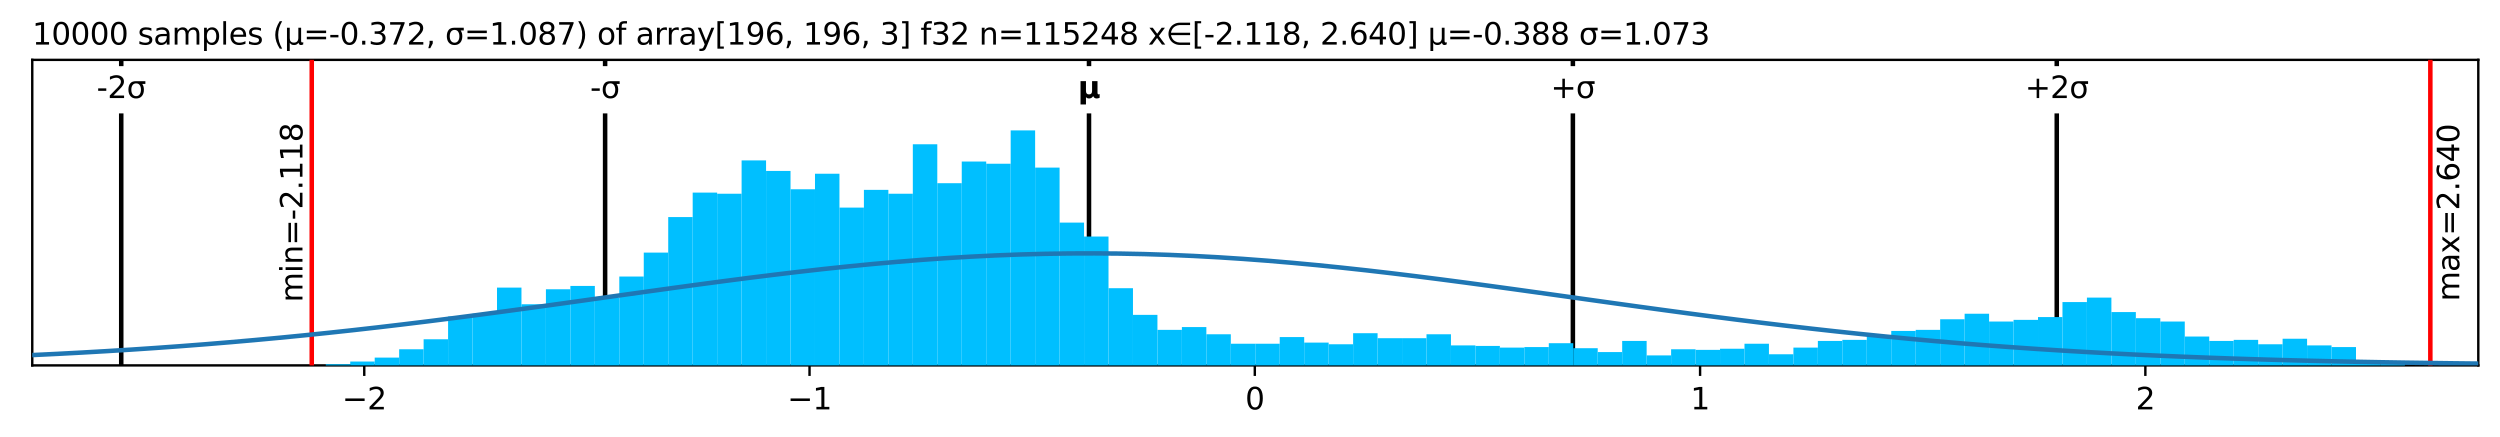 <?xml version="1.0" encoding="utf-8" standalone="no"?>
<!DOCTYPE svg PUBLIC "-//W3C//DTD SVG 1.1//EN"
  "http://www.w3.org/Graphics/SVG/1.1/DTD/svg11.dtd">
<svg xmlns:xlink="http://www.w3.org/1999/xlink" width="829.405pt" height="145.105pt" viewBox="0 0 829.405 145.105" xmlns="http://www.w3.org/2000/svg" version="1.1">
 <defs>
  <style type="text/css">*{stroke-linejoin: round; stroke-linecap: butt}</style>
 </defs>
 <g id="figure_1">
  <g id="patch_1">
   <path d="M 0 145.105 
L 829.405 145.105 
L 829.405 0 
L 0 0 
z
" style="fill: #ffffff"/>
  </g>
  <g id="axes_1">
   <g id="patch_2">
    <path d="M 10.7 121.226 
L 822.205 121.226 
L 822.205 19.866 
L 10.7 19.866 
z
" style="fill: #ffffff"/>
   </g>
   <g id="matplotlib.axis_1">
    <g id="xtick_1">
     <g id="line2d_1">
      <defs>
       <path id="m8f1de1206a" d="M 0 0 
L 0 3.5 
" style="stroke: #000000; stroke-width: 0.8"/>
      </defs>
      <g>
       <use xlink:href="#m8f1de1206a" x="120.845" y="121.226" style="stroke: #000000; stroke-width: 0.8"/>
      </g>
     </g>
     <g id="text_1">
      <!-- −2 -->
      <g transform="translate(113.473 135.825) scale(0.1 -0.1)">
       <defs>
        <path id="DejaVuSans-2212" d="M 678 2272 
L 4684 2272 
L 4684 1741 
L 678 1741 
L 678 2272 
z
" transform="scale(0.016)"/>
        <path id="DejaVuSans-32" d="M 1228 531 
L 3431 531 
L 3431 0 
L 469 0 
L 469 531 
Q 828 903 1448 1529 
Q 2069 2156 2228 2338 
Q 2531 2678 2651 2914 
Q 2772 3150 2772 3378 
Q 2772 3750 2511 3984 
Q 2250 4219 1831 4219 
Q 1534 4219 1204 4116 
Q 875 4013 500 3803 
L 500 4441 
Q 881 4594 1212 4672 
Q 1544 4750 1819 4750 
Q 2544 4750 2975 4387 
Q 3406 4025 3406 3419 
Q 3406 3131 3298 2873 
Q 3191 2616 2906 2266 
Q 2828 2175 2409 1742 
Q 1991 1309 1228 531 
z
" transform="scale(0.016)"/>
       </defs>
       <use xlink:href="#DejaVuSans-2212"/>
       <use xlink:href="#DejaVuSans-32" x="83.789"/>
      </g>
     </g>
    </g>
    <g id="xtick_2">
     <g id="line2d_2">
      <g>
       <use xlink:href="#m8f1de1206a" x="268.571" y="121.226" style="stroke: #000000; stroke-width: 0.8"/>
      </g>
     </g>
     <g id="text_2">
      <!-- −1 -->
      <g transform="translate(261.199 135.825) scale(0.1 -0.1)">
       <defs>
        <path id="DejaVuSans-31" d="M 794 531 
L 1825 531 
L 1825 4091 
L 703 3866 
L 703 4441 
L 1819 4666 
L 2450 4666 
L 2450 531 
L 3481 531 
L 3481 0 
L 794 0 
L 794 531 
z
" transform="scale(0.016)"/>
       </defs>
       <use xlink:href="#DejaVuSans-2212"/>
       <use xlink:href="#DejaVuSans-31" x="83.789"/>
      </g>
     </g>
    </g>
    <g id="xtick_3">
     <g id="line2d_3">
      <g>
       <use xlink:href="#m8f1de1206a" x="416.297" y="121.226" style="stroke: #000000; stroke-width: 0.8"/>
      </g>
     </g>
     <g id="text_3">
      <!-- 0 -->
      <g transform="translate(413.115 135.825) scale(0.1 -0.1)">
       <defs>
        <path id="DejaVuSans-30" d="M 2034 4250 
Q 1547 4250 1301 3770 
Q 1056 3291 1056 2328 
Q 1056 1369 1301 889 
Q 1547 409 2034 409 
Q 2525 409 2770 889 
Q 3016 1369 3016 2328 
Q 3016 3291 2770 3770 
Q 2525 4250 2034 4250 
z
M 2034 4750 
Q 2819 4750 3233 4129 
Q 3647 3509 3647 2328 
Q 3647 1150 3233 529 
Q 2819 -91 2034 -91 
Q 1250 -91 836 529 
Q 422 1150 422 2328 
Q 422 3509 836 4129 
Q 1250 4750 2034 4750 
z
" transform="scale(0.016)"/>
       </defs>
       <use xlink:href="#DejaVuSans-30"/>
      </g>
     </g>
    </g>
    <g id="xtick_4">
     <g id="line2d_4">
      <g>
       <use xlink:href="#m8f1de1206a" x="564.022" y="121.226" style="stroke: #000000; stroke-width: 0.8"/>
      </g>
     </g>
     <g id="text_4">
      <!-- 1 -->
      <g transform="translate(560.841 135.825) scale(0.1 -0.1)">
       <use xlink:href="#DejaVuSans-31"/>
      </g>
     </g>
    </g>
    <g id="xtick_5">
     <g id="line2d_5">
      <g>
       <use xlink:href="#m8f1de1206a" x="711.748" y="121.226" style="stroke: #000000; stroke-width: 0.8"/>
      </g>
     </g>
     <g id="text_5">
      <!-- 2 -->
      <g transform="translate(708.567 135.825) scale(0.1 -0.1)">
       <use xlink:href="#DejaVuSans-32"/>
      </g>
     </g>
    </g>
   </g>
   <g id="matplotlib.axis_2"/>
   <g id="line2d_6">
    <path d="M 40.22 121.226 
L 40.22 19.866 
" clip-path="url(#p35fb0c7fe3)" style="fill: none; stroke: #000000; stroke-width: 1.5; stroke-linecap: square"/>
   </g>
   <g id="line2d_7">
    <path d="M 200.754 121.226 
L 200.754 19.866 
" clip-path="url(#p35fb0c7fe3)" style="fill: none; stroke: #000000; stroke-width: 1.5; stroke-linecap: square"/>
   </g>
   <g id="line2d_8">
    <path d="M 361.287 121.226 
L 361.287 19.866 
" clip-path="url(#p35fb0c7fe3)" style="fill: none; stroke: #000000; stroke-width: 1.5; stroke-linecap: square"/>
   </g>
   <g id="line2d_9">
    <path d="M 521.821 121.226 
L 521.821 19.866 
" clip-path="url(#p35fb0c7fe3)" style="fill: none; stroke: #000000; stroke-width: 1.5; stroke-linecap: square"/>
   </g>
   <g id="line2d_10">
    <path d="M 682.354 121.226 
L 682.354 19.866 
" clip-path="url(#p35fb0c7fe3)" style="fill: none; stroke: #000000; stroke-width: 1.5; stroke-linecap: square"/>
   </g>
   <g id="patch_3">
    <path d="M 10.7 121.226 
L 10.7 19.866 
" style="fill: none; stroke: #000000; stroke-width: 0.8; stroke-linejoin: miter; stroke-linecap: square"/>
   </g>
   <g id="patch_4">
    <path d="M 822.205 121.226 
L 822.205 19.866 
" style="fill: none; stroke: #000000; stroke-width: 0.8; stroke-linejoin: miter; stroke-linecap: square"/>
   </g>
   <g id="patch_5">
    <path d="M 10.7 121.226 
L 822.205 121.226 
" style="fill: none; stroke: #000000; stroke-width: 0.8; stroke-linejoin: miter; stroke-linecap: square"/>
   </g>
   <g id="patch_6">
    <path d="M 10.7 19.866 
L 822.205 19.866 
" style="fill: none; stroke: #000000; stroke-width: 0.8; stroke-linejoin: miter; stroke-linecap: square"/>
   </g>
   <g id="text_6">
    <g id="patch_7">
     <path d="M 105.427 100.282 
L 105.427 40.81 
Q 105.427 37.81 102.427 37.81 
L 92.749 37.81 
Q 89.749 37.81 89.749 40.81 
L 89.749 100.282 
Q 89.749 103.282 92.749 103.282 
L 102.427 103.282 
Q 105.427 103.282 105.427 100.282 
z
" style="fill: #ffffff"/>
    </g>
    <!-- min=-2.118 -->
    <g transform="translate(100.347 100.282) rotate(-90) scale(0.1 -0.1)">
     <defs>
      <path id="DejaVuSans-6d" d="M 3328 2828 
Q 3544 3216 3844 3400 
Q 4144 3584 4550 3584 
Q 5097 3584 5394 3201 
Q 5691 2819 5691 2113 
L 5691 0 
L 5113 0 
L 5113 2094 
Q 5113 2597 4934 2840 
Q 4756 3084 4391 3084 
Q 3944 3084 3684 2787 
Q 3425 2491 3425 1978 
L 3425 0 
L 2847 0 
L 2847 2094 
Q 2847 2600 2669 2842 
Q 2491 3084 2119 3084 
Q 1678 3084 1418 2786 
Q 1159 2488 1159 1978 
L 1159 0 
L 581 0 
L 581 3500 
L 1159 3500 
L 1159 2956 
Q 1356 3278 1631 3431 
Q 1906 3584 2284 3584 
Q 2666 3584 2933 3390 
Q 3200 3197 3328 2828 
z
" transform="scale(0.016)"/>
      <path id="DejaVuSans-69" d="M 603 3500 
L 1178 3500 
L 1178 0 
L 603 0 
L 603 3500 
z
M 603 4863 
L 1178 4863 
L 1178 4134 
L 603 4134 
L 603 4863 
z
" transform="scale(0.016)"/>
      <path id="DejaVuSans-6e" d="M 3513 2113 
L 3513 0 
L 2938 0 
L 2938 2094 
Q 2938 2591 2744 2837 
Q 2550 3084 2163 3084 
Q 1697 3084 1428 2787 
Q 1159 2491 1159 1978 
L 1159 0 
L 581 0 
L 581 3500 
L 1159 3500 
L 1159 2956 
Q 1366 3272 1645 3428 
Q 1925 3584 2291 3584 
Q 2894 3584 3203 3211 
Q 3513 2838 3513 2113 
z
" transform="scale(0.016)"/>
      <path id="DejaVuSans-3d" d="M 678 2906 
L 4684 2906 
L 4684 2381 
L 678 2381 
L 678 2906 
z
M 678 1631 
L 4684 1631 
L 4684 1100 
L 678 1100 
L 678 1631 
z
" transform="scale(0.016)"/>
      <path id="DejaVuSans-2d" d="M 313 2009 
L 1997 2009 
L 1997 1497 
L 313 1497 
L 313 2009 
z
" transform="scale(0.016)"/>
      <path id="DejaVuSans-2e" d="M 684 794 
L 1344 794 
L 1344 0 
L 684 0 
L 684 794 
z
" transform="scale(0.016)"/>
      <path id="DejaVuSans-38" d="M 2034 2216 
Q 1584 2216 1326 1975 
Q 1069 1734 1069 1313 
Q 1069 891 1326 650 
Q 1584 409 2034 409 
Q 2484 409 2743 651 
Q 3003 894 3003 1313 
Q 3003 1734 2745 1975 
Q 2488 2216 2034 2216 
z
M 1403 2484 
Q 997 2584 770 2862 
Q 544 3141 544 3541 
Q 544 4100 942 4425 
Q 1341 4750 2034 4750 
Q 2731 4750 3128 4425 
Q 3525 4100 3525 3541 
Q 3525 3141 3298 2862 
Q 3072 2584 2669 2484 
Q 3125 2378 3379 2068 
Q 3634 1759 3634 1313 
Q 3634 634 3220 271 
Q 2806 -91 2034 -91 
Q 1263 -91 848 271 
Q 434 634 434 1313 
Q 434 1759 690 2068 
Q 947 2378 1403 2484 
z
M 1172 3481 
Q 1172 3119 1398 2916 
Q 1625 2713 2034 2713 
Q 2441 2713 2670 2916 
Q 2900 3119 2900 3481 
Q 2900 3844 2670 4047 
Q 2441 4250 2034 4250 
Q 1625 4250 1398 4047 
Q 1172 3844 1172 3481 
z
" transform="scale(0.016)"/>
     </defs>
     <use xlink:href="#DejaVuSans-6d"/>
     <use xlink:href="#DejaVuSans-69" x="97.412"/>
     <use xlink:href="#DejaVuSans-6e" x="125.195"/>
     <use xlink:href="#DejaVuSans-3d" x="188.574"/>
     <use xlink:href="#DejaVuSans-2d" x="272.363"/>
     <use xlink:href="#DejaVuSans-32" x="308.447"/>
     <use xlink:href="#DejaVuSans-2e" x="372.07"/>
     <use xlink:href="#DejaVuSans-31" x="403.857"/>
     <use xlink:href="#DejaVuSans-31" x="467.48"/>
     <use xlink:href="#DejaVuSans-38" x="531.104"/>
    </g>
   </g>
   <g id="text_7">
    <g id="patch_8">
     <path d="M 820.971 99.944 
L 820.971 41.149 
Q 820.971 38.149 817.971 38.149 
L 808.293 38.149 
Q 805.293 38.149 805.293 41.149 
L 805.293 99.944 
Q 805.293 102.944 808.293 102.944 
L 817.971 102.944 
Q 820.971 102.944 820.971 99.944 
z
" style="fill: #ffffff"/>
    </g>
    <!-- max=2.640 -->
    <g transform="translate(815.892 99.944) rotate(-90) scale(0.1 -0.1)">
     <defs>
      <path id="DejaVuSans-61" d="M 2194 1759 
Q 1497 1759 1228 1600 
Q 959 1441 959 1056 
Q 959 750 1161 570 
Q 1363 391 1709 391 
Q 2188 391 2477 730 
Q 2766 1069 2766 1631 
L 2766 1759 
L 2194 1759 
z
M 3341 1997 
L 3341 0 
L 2766 0 
L 2766 531 
Q 2569 213 2275 61 
Q 1981 -91 1556 -91 
Q 1019 -91 701 211 
Q 384 513 384 1019 
Q 384 1609 779 1909 
Q 1175 2209 1959 2209 
L 2766 2209 
L 2766 2266 
Q 2766 2663 2505 2880 
Q 2244 3097 1772 3097 
Q 1472 3097 1187 3025 
Q 903 2953 641 2809 
L 641 3341 
Q 956 3463 1253 3523 
Q 1550 3584 1831 3584 
Q 2591 3584 2966 3190 
Q 3341 2797 3341 1997 
z
" transform="scale(0.016)"/>
      <path id="DejaVuSans-78" d="M 3513 3500 
L 2247 1797 
L 3578 0 
L 2900 0 
L 1881 1375 
L 863 0 
L 184 0 
L 1544 1831 
L 300 3500 
L 978 3500 
L 1906 2253 
L 2834 3500 
L 3513 3500 
z
" transform="scale(0.016)"/>
      <path id="DejaVuSans-36" d="M 2113 2584 
Q 1688 2584 1439 2293 
Q 1191 2003 1191 1497 
Q 1191 994 1439 701 
Q 1688 409 2113 409 
Q 2538 409 2786 701 
Q 3034 994 3034 1497 
Q 3034 2003 2786 2293 
Q 2538 2584 2113 2584 
z
M 3366 4563 
L 3366 3988 
Q 3128 4100 2886 4159 
Q 2644 4219 2406 4219 
Q 1781 4219 1451 3797 
Q 1122 3375 1075 2522 
Q 1259 2794 1537 2939 
Q 1816 3084 2150 3084 
Q 2853 3084 3261 2657 
Q 3669 2231 3669 1497 
Q 3669 778 3244 343 
Q 2819 -91 2113 -91 
Q 1303 -91 875 529 
Q 447 1150 447 2328 
Q 447 3434 972 4092 
Q 1497 4750 2381 4750 
Q 2619 4750 2861 4703 
Q 3103 4656 3366 4563 
z
" transform="scale(0.016)"/>
      <path id="DejaVuSans-34" d="M 2419 4116 
L 825 1625 
L 2419 1625 
L 2419 4116 
z
M 2253 4666 
L 3047 4666 
L 3047 1625 
L 3713 1625 
L 3713 1100 
L 3047 1100 
L 3047 0 
L 2419 0 
L 2419 1100 
L 313 1100 
L 313 1709 
L 2253 4666 
z
" transform="scale(0.016)"/>
     </defs>
     <use xlink:href="#DejaVuSans-6d"/>
     <use xlink:href="#DejaVuSans-61" x="97.412"/>
     <use xlink:href="#DejaVuSans-78" x="158.691"/>
     <use xlink:href="#DejaVuSans-3d" x="217.871"/>
     <use xlink:href="#DejaVuSans-32" x="301.66"/>
     <use xlink:href="#DejaVuSans-2e" x="365.283"/>
     <use xlink:href="#DejaVuSans-36" x="397.07"/>
     <use xlink:href="#DejaVuSans-34" x="460.693"/>
     <use xlink:href="#DejaVuSans-30" x="524.316"/>
    </g>
   </g>
   <g id="text_8">
    <!-- 10000 samples (μ=-0.372, σ=1.087) of array[196, 196, 3] f32 n=115248 x∈[-2.118, 2.640] μ=-0.388 σ=1.073 -->
    <g transform="translate(10.7 14.798) scale(0.1 -0.1)">
     <defs>
      <path id="DejaVuSans-20" transform="scale(0.016)"/>
      <path id="DejaVuSans-73" d="M 2834 3397 
L 2834 2853 
Q 2591 2978 2328 3040 
Q 2066 3103 1784 3103 
Q 1356 3103 1142 2972 
Q 928 2841 928 2578 
Q 928 2378 1081 2264 
Q 1234 2150 1697 2047 
L 1894 2003 
Q 2506 1872 2764 1633 
Q 3022 1394 3022 966 
Q 3022 478 2636 193 
Q 2250 -91 1575 -91 
Q 1294 -91 989 -36 
Q 684 19 347 128 
L 347 722 
Q 666 556 975 473 
Q 1284 391 1588 391 
Q 1994 391 2212 530 
Q 2431 669 2431 922 
Q 2431 1156 2273 1281 
Q 2116 1406 1581 1522 
L 1381 1569 
Q 847 1681 609 1914 
Q 372 2147 372 2553 
Q 372 3047 722 3315 
Q 1072 3584 1716 3584 
Q 2034 3584 2315 3537 
Q 2597 3491 2834 3397 
z
" transform="scale(0.016)"/>
      <path id="DejaVuSans-70" d="M 1159 525 
L 1159 -1331 
L 581 -1331 
L 581 3500 
L 1159 3500 
L 1159 2969 
Q 1341 3281 1617 3432 
Q 1894 3584 2278 3584 
Q 2916 3584 3314 3078 
Q 3713 2572 3713 1747 
Q 3713 922 3314 415 
Q 2916 -91 2278 -91 
Q 1894 -91 1617 61 
Q 1341 213 1159 525 
z
M 3116 1747 
Q 3116 2381 2855 2742 
Q 2594 3103 2138 3103 
Q 1681 3103 1420 2742 
Q 1159 2381 1159 1747 
Q 1159 1113 1420 752 
Q 1681 391 2138 391 
Q 2594 391 2855 752 
Q 3116 1113 3116 1747 
z
" transform="scale(0.016)"/>
      <path id="DejaVuSans-6c" d="M 603 4863 
L 1178 4863 
L 1178 0 
L 603 0 
L 603 4863 
z
" transform="scale(0.016)"/>
      <path id="DejaVuSans-65" d="M 3597 1894 
L 3597 1613 
L 953 1613 
Q 991 1019 1311 708 
Q 1631 397 2203 397 
Q 2534 397 2845 478 
Q 3156 559 3463 722 
L 3463 178 
Q 3153 47 2828 -22 
Q 2503 -91 2169 -91 
Q 1331 -91 842 396 
Q 353 884 353 1716 
Q 353 2575 817 3079 
Q 1281 3584 2069 3584 
Q 2775 3584 3186 3129 
Q 3597 2675 3597 1894 
z
M 3022 2063 
Q 3016 2534 2758 2815 
Q 2500 3097 2075 3097 
Q 1594 3097 1305 2825 
Q 1016 2553 972 2059 
L 3022 2063 
z
" transform="scale(0.016)"/>
      <path id="DejaVuSans-28" d="M 1984 4856 
Q 1566 4138 1362 3434 
Q 1159 2731 1159 2009 
Q 1159 1288 1364 580 
Q 1569 -128 1984 -844 
L 1484 -844 
Q 1016 -109 783 600 
Q 550 1309 550 2009 
Q 550 2706 781 3412 
Q 1013 4119 1484 4856 
L 1984 4856 
z
" transform="scale(0.016)"/>
      <path id="DejaVuSans-3bc" d="M 544 -1331 
L 544 3500 
L 1119 3500 
L 1119 1325 
Q 1119 872 1334 640 
Q 1550 409 1972 409 
Q 2434 409 2667 671 
Q 2900 934 2900 1459 
L 2900 3500 
L 3475 3500 
L 3475 806 
Q 3475 619 3529 530 
Q 3584 441 3700 441 
Q 3728 441 3778 458 
Q 3828 475 3916 513 
L 3916 50 
Q 3788 -22 3673 -56 
Q 3559 -91 3450 -91 
Q 3234 -91 3106 31 
Q 2978 153 2931 403 
Q 2775 156 2548 32 
Q 2322 -91 2016 -91 
Q 1697 -91 1473 31 
Q 1250 153 1119 397 
L 1119 -1331 
L 544 -1331 
z
" transform="scale(0.016)"/>
      <path id="DejaVuSans-33" d="M 2597 2516 
Q 3050 2419 3304 2112 
Q 3559 1806 3559 1356 
Q 3559 666 3084 287 
Q 2609 -91 1734 -91 
Q 1441 -91 1130 -33 
Q 819 25 488 141 
L 488 750 
Q 750 597 1062 519 
Q 1375 441 1716 441 
Q 2309 441 2620 675 
Q 2931 909 2931 1356 
Q 2931 1769 2642 2001 
Q 2353 2234 1838 2234 
L 1294 2234 
L 1294 2753 
L 1863 2753 
Q 2328 2753 2575 2939 
Q 2822 3125 2822 3475 
Q 2822 3834 2567 4026 
Q 2313 4219 1838 4219 
Q 1578 4219 1281 4162 
Q 984 4106 628 3988 
L 628 4550 
Q 988 4650 1302 4700 
Q 1616 4750 1894 4750 
Q 2613 4750 3031 4423 
Q 3450 4097 3450 3541 
Q 3450 3153 3228 2886 
Q 3006 2619 2597 2516 
z
" transform="scale(0.016)"/>
      <path id="DejaVuSans-37" d="M 525 4666 
L 3525 4666 
L 3525 4397 
L 1831 0 
L 1172 0 
L 2766 4134 
L 525 4134 
L 525 4666 
z
" transform="scale(0.016)"/>
      <path id="DejaVuSans-2c" d="M 750 794 
L 1409 794 
L 1409 256 
L 897 -744 
L 494 -744 
L 750 256 
L 750 794 
z
" transform="scale(0.016)"/>
      <path id="DejaVuSans-3c3" d="M 1959 3044 
Q 1484 3044 1228 2700 
Q 959 2341 959 1747 
Q 959 1119 1226 758 
Q 1494 397 1959 397 
Q 2419 397 2687 759 
Q 2956 1122 2956 1747 
Q 2956 2319 2688 2700 
Q 2441 3044 1959 3044 
z
M 1959 3500 
L 3869 3500 
L 3869 2925 
L 3225 2925 
Q 3566 2438 3566 1747 
Q 3566 888 3138 400 
Q 2709 -91 1959 -91 
Q 1206 -91 781 400 
Q 353 888 353 1747 
Q 353 2613 781 3097 
Q 1134 3500 1959 3500 
z
" transform="scale(0.016)"/>
      <path id="DejaVuSans-29" d="M 513 4856 
L 1013 4856 
Q 1481 4119 1714 3412 
Q 1947 2706 1947 2009 
Q 1947 1309 1714 600 
Q 1481 -109 1013 -844 
L 513 -844 
Q 928 -128 1133 580 
Q 1338 1288 1338 2009 
Q 1338 2731 1133 3434 
Q 928 4138 513 4856 
z
" transform="scale(0.016)"/>
      <path id="DejaVuSans-6f" d="M 1959 3097 
Q 1497 3097 1228 2736 
Q 959 2375 959 1747 
Q 959 1119 1226 758 
Q 1494 397 1959 397 
Q 2419 397 2687 759 
Q 2956 1122 2956 1747 
Q 2956 2369 2687 2733 
Q 2419 3097 1959 3097 
z
M 1959 3584 
Q 2709 3584 3137 3096 
Q 3566 2609 3566 1747 
Q 3566 888 3137 398 
Q 2709 -91 1959 -91 
Q 1206 -91 779 398 
Q 353 888 353 1747 
Q 353 2609 779 3096 
Q 1206 3584 1959 3584 
z
" transform="scale(0.016)"/>
      <path id="DejaVuSans-66" d="M 2375 4863 
L 2375 4384 
L 1825 4384 
Q 1516 4384 1395 4259 
Q 1275 4134 1275 3809 
L 1275 3500 
L 2222 3500 
L 2222 3053 
L 1275 3053 
L 1275 0 
L 697 0 
L 697 3053 
L 147 3053 
L 147 3500 
L 697 3500 
L 697 3744 
Q 697 4328 969 4595 
Q 1241 4863 1831 4863 
L 2375 4863 
z
" transform="scale(0.016)"/>
      <path id="DejaVuSans-72" d="M 2631 2963 
Q 2534 3019 2420 3045 
Q 2306 3072 2169 3072 
Q 1681 3072 1420 2755 
Q 1159 2438 1159 1844 
L 1159 0 
L 581 0 
L 581 3500 
L 1159 3500 
L 1159 2956 
Q 1341 3275 1631 3429 
Q 1922 3584 2338 3584 
Q 2397 3584 2469 3576 
Q 2541 3569 2628 3553 
L 2631 2963 
z
" transform="scale(0.016)"/>
      <path id="DejaVuSans-79" d="M 2059 -325 
Q 1816 -950 1584 -1140 
Q 1353 -1331 966 -1331 
L 506 -1331 
L 506 -850 
L 844 -850 
Q 1081 -850 1212 -737 
Q 1344 -625 1503 -206 
L 1606 56 
L 191 3500 
L 800 3500 
L 1894 763 
L 2988 3500 
L 3597 3500 
L 2059 -325 
z
" transform="scale(0.016)"/>
      <path id="DejaVuSans-5b" d="M 550 4863 
L 1875 4863 
L 1875 4416 
L 1125 4416 
L 1125 -397 
L 1875 -397 
L 1875 -844 
L 550 -844 
L 550 4863 
z
" transform="scale(0.016)"/>
      <path id="DejaVuSans-39" d="M 703 97 
L 703 672 
Q 941 559 1184 500 
Q 1428 441 1663 441 
Q 2288 441 2617 861 
Q 2947 1281 2994 2138 
Q 2813 1869 2534 1725 
Q 2256 1581 1919 1581 
Q 1219 1581 811 2004 
Q 403 2428 403 3163 
Q 403 3881 828 4315 
Q 1253 4750 1959 4750 
Q 2769 4750 3195 4129 
Q 3622 3509 3622 2328 
Q 3622 1225 3098 567 
Q 2575 -91 1691 -91 
Q 1453 -91 1209 -44 
Q 966 3 703 97 
z
M 1959 2075 
Q 2384 2075 2632 2365 
Q 2881 2656 2881 3163 
Q 2881 3666 2632 3958 
Q 2384 4250 1959 4250 
Q 1534 4250 1286 3958 
Q 1038 3666 1038 3163 
Q 1038 2656 1286 2365 
Q 1534 2075 1959 2075 
z
" transform="scale(0.016)"/>
      <path id="DejaVuSans-5d" d="M 1947 4863 
L 1947 -844 
L 622 -844 
L 622 -397 
L 1369 -397 
L 1369 4416 
L 622 4416 
L 622 4863 
L 1947 4863 
z
" transform="scale(0.016)"/>
      <path id="DejaVuSans-35" d="M 691 4666 
L 3169 4666 
L 3169 4134 
L 1269 4134 
L 1269 2991 
Q 1406 3038 1543 3061 
Q 1681 3084 1819 3084 
Q 2600 3084 3056 2656 
Q 3513 2228 3513 1497 
Q 3513 744 3044 326 
Q 2575 -91 1722 -91 
Q 1428 -91 1123 -41 
Q 819 9 494 109 
L 494 744 
Q 775 591 1075 516 
Q 1375 441 1709 441 
Q 2250 441 2565 725 
Q 2881 1009 2881 1497 
Q 2881 1984 2565 2268 
Q 2250 2553 1709 2553 
Q 1456 2553 1204 2497 
Q 953 2441 691 2322 
L 691 4666 
z
" transform="scale(0.016)"/>
      <path id="DejaVuSans-2208" d="M 1072 1959 
Q 1094 1728 1291 1353 
Q 1522 919 1959 675 
Q 2388 438 2850 434 
L 5028 434 
L 5028 -63 
L 2850 -63 
Q 2250 -63 1695 246 
Q 1141 556 844 1106 
Q 547 1656 547 2241 
Q 547 2819 844 3369 
Q 1141 3919 1695 4231 
Q 2250 4544 2850 4544 
L 5028 4544 
L 5028 4047 
L 2850 4047 
Q 2388 4044 1959 3803 
Q 1525 3556 1291 3125 
Q 1091 2750 1063 2459 
L 5028 2459 
L 5028 1959 
L 1072 1959 
z
" transform="scale(0.016)"/>
     </defs>
     <use xlink:href="#DejaVuSans-31"/>
     <use xlink:href="#DejaVuSans-30" x="63.623"/>
     <use xlink:href="#DejaVuSans-30" x="127.246"/>
     <use xlink:href="#DejaVuSans-30" x="190.869"/>
     <use xlink:href="#DejaVuSans-30" x="254.492"/>
     <use xlink:href="#DejaVuSans-20" x="318.115"/>
     <use xlink:href="#DejaVuSans-73" x="349.902"/>
     <use xlink:href="#DejaVuSans-61" x="402.002"/>
     <use xlink:href="#DejaVuSans-6d" x="463.281"/>
     <use xlink:href="#DejaVuSans-70" x="560.693"/>
     <use xlink:href="#DejaVuSans-6c" x="624.17"/>
     <use xlink:href="#DejaVuSans-65" x="651.953"/>
     <use xlink:href="#DejaVuSans-73" x="713.477"/>
     <use xlink:href="#DejaVuSans-20" x="765.576"/>
     <use xlink:href="#DejaVuSans-28" x="797.363"/>
     <use xlink:href="#DejaVuSans-3bc" x="836.377"/>
     <use xlink:href="#DejaVuSans-3d" x="900"/>
     <use xlink:href="#DejaVuSans-2d" x="983.789"/>
     <use xlink:href="#DejaVuSans-30" x="1019.873"/>
     <use xlink:href="#DejaVuSans-2e" x="1083.496"/>
     <use xlink:href="#DejaVuSans-33" x="1115.283"/>
     <use xlink:href="#DejaVuSans-37" x="1178.906"/>
     <use xlink:href="#DejaVuSans-32" x="1242.529"/>
     <use xlink:href="#DejaVuSans-2c" x="1306.152"/>
     <use xlink:href="#DejaVuSans-20" x="1337.939"/>
     <use xlink:href="#DejaVuSans-3c3" x="1369.727"/>
     <use xlink:href="#DejaVuSans-3d" x="1433.105"/>
     <use xlink:href="#DejaVuSans-31" x="1516.895"/>
     <use xlink:href="#DejaVuSans-2e" x="1580.518"/>
     <use xlink:href="#DejaVuSans-30" x="1612.305"/>
     <use xlink:href="#DejaVuSans-38" x="1675.928"/>
     <use xlink:href="#DejaVuSans-37" x="1739.551"/>
     <use xlink:href="#DejaVuSans-29" x="1803.174"/>
     <use xlink:href="#DejaVuSans-20" x="1842.188"/>
     <use xlink:href="#DejaVuSans-6f" x="1873.975"/>
     <use xlink:href="#DejaVuSans-66" x="1935.156"/>
     <use xlink:href="#DejaVuSans-20" x="1970.361"/>
     <use xlink:href="#DejaVuSans-61" x="2002.148"/>
     <use xlink:href="#DejaVuSans-72" x="2063.428"/>
     <use xlink:href="#DejaVuSans-72" x="2102.791"/>
     <use xlink:href="#DejaVuSans-61" x="2143.904"/>
     <use xlink:href="#DejaVuSans-79" x="2205.184"/>
     <use xlink:href="#DejaVuSans-5b" x="2264.363"/>
     <use xlink:href="#DejaVuSans-31" x="2303.377"/>
     <use xlink:href="#DejaVuSans-39" x="2367"/>
     <use xlink:href="#DejaVuSans-36" x="2430.623"/>
     <use xlink:href="#DejaVuSans-2c" x="2494.246"/>
     <use xlink:href="#DejaVuSans-20" x="2526.033"/>
     <use xlink:href="#DejaVuSans-31" x="2557.82"/>
     <use xlink:href="#DejaVuSans-39" x="2621.443"/>
     <use xlink:href="#DejaVuSans-36" x="2685.066"/>
     <use xlink:href="#DejaVuSans-2c" x="2748.689"/>
     <use xlink:href="#DejaVuSans-20" x="2780.477"/>
     <use xlink:href="#DejaVuSans-33" x="2812.264"/>
     <use xlink:href="#DejaVuSans-5d" x="2875.887"/>
     <use xlink:href="#DejaVuSans-20" x="2914.9"/>
     <use xlink:href="#DejaVuSans-66" x="2946.688"/>
     <use xlink:href="#DejaVuSans-33" x="2981.893"/>
     <use xlink:href="#DejaVuSans-32" x="3045.516"/>
     <use xlink:href="#DejaVuSans-20" x="3109.139"/>
     <use xlink:href="#DejaVuSans-6e" x="3140.926"/>
     <use xlink:href="#DejaVuSans-3d" x="3204.305"/>
     <use xlink:href="#DejaVuSans-31" x="3288.094"/>
     <use xlink:href="#DejaVuSans-31" x="3351.717"/>
     <use xlink:href="#DejaVuSans-35" x="3415.34"/>
     <use xlink:href="#DejaVuSans-32" x="3478.963"/>
     <use xlink:href="#DejaVuSans-34" x="3542.586"/>
     <use xlink:href="#DejaVuSans-38" x="3606.209"/>
     <use xlink:href="#DejaVuSans-20" x="3669.832"/>
     <use xlink:href="#DejaVuSans-78" x="3701.619"/>
     <use xlink:href="#DejaVuSans-2208" x="3760.799"/>
     <use xlink:href="#DejaVuSans-5b" x="3847.908"/>
     <use xlink:href="#DejaVuSans-2d" x="3886.922"/>
     <use xlink:href="#DejaVuSans-32" x="3923.006"/>
     <use xlink:href="#DejaVuSans-2e" x="3986.629"/>
     <use xlink:href="#DejaVuSans-31" x="4018.416"/>
     <use xlink:href="#DejaVuSans-31" x="4082.039"/>
     <use xlink:href="#DejaVuSans-38" x="4145.662"/>
     <use xlink:href="#DejaVuSans-2c" x="4209.285"/>
     <use xlink:href="#DejaVuSans-20" x="4241.072"/>
     <use xlink:href="#DejaVuSans-32" x="4272.859"/>
     <use xlink:href="#DejaVuSans-2e" x="4336.482"/>
     <use xlink:href="#DejaVuSans-36" x="4368.27"/>
     <use xlink:href="#DejaVuSans-34" x="4431.893"/>
     <use xlink:href="#DejaVuSans-30" x="4495.516"/>
     <use xlink:href="#DejaVuSans-5d" x="4559.139"/>
     <use xlink:href="#DejaVuSans-20" x="4598.152"/>
     <use xlink:href="#DejaVuSans-3bc" x="4629.939"/>
     <use xlink:href="#DejaVuSans-3d" x="4693.562"/>
     <use xlink:href="#DejaVuSans-2d" x="4777.352"/>
     <use xlink:href="#DejaVuSans-30" x="4813.436"/>
     <use xlink:href="#DejaVuSans-2e" x="4877.059"/>
     <use xlink:href="#DejaVuSans-33" x="4908.846"/>
     <use xlink:href="#DejaVuSans-38" x="4972.469"/>
     <use xlink:href="#DejaVuSans-38" x="5036.092"/>
     <use xlink:href="#DejaVuSans-20" x="5099.715"/>
     <use xlink:href="#DejaVuSans-3c3" x="5131.502"/>
     <use xlink:href="#DejaVuSans-3d" x="5194.881"/>
     <use xlink:href="#DejaVuSans-31" x="5278.67"/>
     <use xlink:href="#DejaVuSans-2e" x="5342.293"/>
     <use xlink:href="#DejaVuSans-30" x="5374.08"/>
     <use xlink:href="#DejaVuSans-37" x="5437.703"/>
     <use xlink:href="#DejaVuSans-33" x="5501.326"/>
    </g>
   </g>
   <g id="patch_9">
    <path d="M 10.7 121.226 
L 18.815 121.226 
L 18.815 121.226 
L 10.7 121.226 
z
" clip-path="url(#p35fb0c7fe3)" style="fill: #00bfff"/>
   </g>
   <g id="patch_10">
    <path d="M 18.815 121.226 
L 26.93 121.226 
L 26.93 121.226 
L 18.815 121.226 
z
" clip-path="url(#p35fb0c7fe3)" style="fill: #00bfff"/>
   </g>
   <g id="patch_11">
    <path d="M 26.93 121.226 
L 35.045 121.226 
L 35.045 121.226 
L 26.93 121.226 
z
" clip-path="url(#p35fb0c7fe3)" style="fill: #00bfff"/>
   </g>
   <g id="patch_12">
    <path d="M 35.045 121.226 
L 43.16 121.226 
L 43.16 121.226 
L 35.045 121.226 
z
" clip-path="url(#p35fb0c7fe3)" style="fill: #00bfff"/>
   </g>
   <g id="patch_13">
    <path d="M 43.16 121.226 
L 51.275 121.226 
L 51.275 121.226 
L 43.16 121.226 
z
" clip-path="url(#p35fb0c7fe3)" style="fill: #00bfff"/>
   </g>
   <g id="patch_14">
    <path d="M 51.275 121.226 
L 59.39 121.226 
L 59.39 121.226 
L 51.275 121.226 
z
" clip-path="url(#p35fb0c7fe3)" style="fill: #00bfff"/>
   </g>
   <g id="patch_15">
    <path d="M 59.39 121.226 
L 67.505 121.226 
L 67.505 121.226 
L 59.39 121.226 
z
" clip-path="url(#p35fb0c7fe3)" style="fill: #00bfff"/>
   </g>
   <g id="patch_16">
    <path d="M 67.505 121.226 
L 75.62 121.226 
L 75.62 121.226 
L 67.505 121.226 
z
" clip-path="url(#p35fb0c7fe3)" style="fill: #00bfff"/>
   </g>
   <g id="patch_17">
    <path d="M 75.62 121.226 
L 83.735 121.226 
L 83.735 121.226 
L 75.62 121.226 
z
" clip-path="url(#p35fb0c7fe3)" style="fill: #00bfff"/>
   </g>
   <g id="patch_18">
    <path d="M 83.735 121.226 
L 91.851 121.226 
L 91.851 121.226 
L 83.735 121.226 
z
" clip-path="url(#p35fb0c7fe3)" style="fill: #00bfff"/>
   </g>
   <g id="patch_19">
    <path d="M 91.851 121.226 
L 99.966 121.226 
L 99.966 121.226 
L 91.851 121.226 
z
" clip-path="url(#p35fb0c7fe3)" style="fill: #00bfff"/>
   </g>
   <g id="patch_20">
    <path d="M 99.966 121.226 
L 108.081 121.226 
L 108.081 121.226 
L 99.966 121.226 
z
" clip-path="url(#p35fb0c7fe3)" style="fill: #00bfff"/>
   </g>
   <g id="patch_21">
    <path d="M 108.081 121.226 
L 116.196 121.226 
L 116.196 120.858 
L 108.081 120.858 
z
" clip-path="url(#p35fb0c7fe3)" style="fill: #00bfff"/>
   </g>
   <g id="patch_22">
    <path d="M 116.196 121.226 
L 124.311 121.226 
L 124.311 119.936 
L 116.196 119.936 
z
" clip-path="url(#p35fb0c7fe3)" style="fill: #00bfff"/>
   </g>
   <g id="patch_23">
    <path d="M 124.311 121.226 
L 132.426 121.226 
L 132.426 118.646 
L 124.311 118.646 
z
" clip-path="url(#p35fb0c7fe3)" style="fill: #00bfff"/>
   </g>
   <g id="patch_24">
    <path d="M 132.426 121.226 
L 140.541 121.226 
L 140.541 115.881 
L 132.426 115.881 
z
" clip-path="url(#p35fb0c7fe3)" style="fill: #00bfff"/>
   </g>
   <g id="patch_25">
    <path d="M 140.541 121.226 
L 148.656 121.226 
L 148.656 112.563 
L 140.541 112.563 
z
" clip-path="url(#p35fb0c7fe3)" style="fill: #00bfff"/>
   </g>
   <g id="patch_26">
    <path d="M 148.656 121.226 
L 156.771 121.226 
L 156.771 105.006 
L 148.656 105.006 
z
" clip-path="url(#p35fb0c7fe3)" style="fill: #00bfff"/>
   </g>
   <g id="patch_27">
    <path d="M 156.771 121.226 
L 164.886 121.226 
L 164.886 104.084 
L 156.771 104.084 
z
" clip-path="url(#p35fb0c7fe3)" style="fill: #00bfff"/>
   </g>
   <g id="patch_28">
    <path d="M 164.886 121.226 
L 173.001 121.226 
L 173.001 95.421 
L 164.886 95.421 
z
" clip-path="url(#p35fb0c7fe3)" style="fill: #00bfff"/>
   </g>
   <g id="patch_29">
    <path d="M 173.001 121.226 
L 181.116 121.226 
L 181.116 100.951 
L 173.001 100.951 
z
" clip-path="url(#p35fb0c7fe3)" style="fill: #00bfff"/>
   </g>
   <g id="patch_30">
    <path d="M 181.116 121.226 
L 189.231 121.226 
L 189.231 95.974 
L 181.116 95.974 
z
" clip-path="url(#p35fb0c7fe3)" style="fill: #00bfff"/>
   </g>
   <g id="patch_31">
    <path d="M 189.231 121.226 
L 197.346 121.226 
L 197.346 94.868 
L 189.231 94.868 
z
" clip-path="url(#p35fb0c7fe3)" style="fill: #00bfff"/>
   </g>
   <g id="patch_32">
    <path d="M 197.346 121.226 
L 205.461 121.226 
L 205.461 98.739 
L 197.346 98.739 
z
" clip-path="url(#p35fb0c7fe3)" style="fill: #00bfff"/>
   </g>
   <g id="patch_33">
    <path d="M 205.461 121.226 
L 213.576 121.226 
L 213.576 91.735 
L 205.461 91.735 
z
" clip-path="url(#p35fb0c7fe3)" style="fill: #00bfff"/>
   </g>
   <g id="patch_34">
    <path d="M 213.576 121.226 
L 221.691 121.226 
L 221.691 83.809 
L 213.576 83.809 
z
" clip-path="url(#p35fb0c7fe3)" style="fill: #00bfff"/>
   </g>
   <g id="patch_35">
    <path d="M 221.691 121.226 
L 229.806 121.226 
L 229.806 72.012 
L 221.691 72.012 
z
" clip-path="url(#p35fb0c7fe3)" style="fill: #00bfff"/>
   </g>
   <g id="patch_36">
    <path d="M 229.806 121.226 
L 237.921 121.226 
L 237.921 63.902 
L 229.806 63.902 
z
" clip-path="url(#p35fb0c7fe3)" style="fill: #00bfff"/>
   </g>
   <g id="patch_37">
    <path d="M 237.921 121.226 
L 246.036 121.226 
L 246.036 64.27 
L 237.921 64.27 
z
" clip-path="url(#p35fb0c7fe3)" style="fill: #00bfff"/>
   </g>
   <g id="patch_38">
    <path d="M 246.036 121.226 
L 254.152 121.226 
L 254.152 53.211 
L 246.036 53.211 
z
" clip-path="url(#p35fb0c7fe3)" style="fill: #00bfff"/>
   </g>
   <g id="patch_39">
    <path d="M 254.152 121.226 
L 262.267 121.226 
L 262.267 56.713 
L 254.152 56.713 
z
" clip-path="url(#p35fb0c7fe3)" style="fill: #00bfff"/>
   </g>
   <g id="patch_40">
    <path d="M 262.267 121.226 
L 270.382 121.226 
L 270.382 62.796 
L 262.267 62.796 
z
" clip-path="url(#p35fb0c7fe3)" style="fill: #00bfff"/>
   </g>
   <g id="patch_41">
    <path d="M 270.382 121.226 
L 278.497 121.226 
L 278.497 57.635 
L 270.382 57.635 
z
" clip-path="url(#p35fb0c7fe3)" style="fill: #00bfff"/>
   </g>
   <g id="patch_42">
    <path d="M 278.497 121.226 
L 286.612 121.226 
L 286.612 68.878 
L 278.497 68.878 
z
" clip-path="url(#p35fb0c7fe3)" style="fill: #00bfff"/>
   </g>
   <g id="patch_43">
    <path d="M 286.612 121.226 
L 294.727 121.226 
L 294.727 62.98 
L 286.612 62.98 
z
" clip-path="url(#p35fb0c7fe3)" style="fill: #00bfff"/>
   </g>
   <g id="patch_44">
    <path d="M 294.727 121.226 
L 302.842 121.226 
L 302.842 64.27 
L 294.727 64.27 
z
" clip-path="url(#p35fb0c7fe3)" style="fill: #00bfff"/>
   </g>
   <g id="patch_45">
    <path d="M 302.842 121.226 
L 310.957 121.226 
L 310.957 47.865 
L 302.842 47.865 
z
" clip-path="url(#p35fb0c7fe3)" style="fill: #00bfff"/>
   </g>
   <g id="patch_46">
    <path d="M 310.957 121.226 
L 319.072 121.226 
L 319.072 60.768 
L 310.957 60.768 
z
" clip-path="url(#p35fb0c7fe3)" style="fill: #00bfff"/>
   </g>
   <g id="patch_47">
    <path d="M 319.072 121.226 
L 327.187 121.226 
L 327.187 53.579 
L 319.072 53.579 
z
" clip-path="url(#p35fb0c7fe3)" style="fill: #00bfff"/>
   </g>
   <g id="patch_48">
    <path d="M 327.187 121.226 
L 335.302 121.226 
L 335.302 54.317 
L 327.187 54.317 
z
" clip-path="url(#p35fb0c7fe3)" style="fill: #00bfff"/>
   </g>
   <g id="patch_49">
    <path d="M 335.302 121.226 
L 343.417 121.226 
L 343.417 43.257 
L 335.302 43.257 
z
" clip-path="url(#p35fb0c7fe3)" style="fill: #00bfff"/>
   </g>
   <g id="patch_50">
    <path d="M 343.417 121.226 
L 351.532 121.226 
L 351.532 55.607 
L 343.417 55.607 
z
" clip-path="url(#p35fb0c7fe3)" style="fill: #00bfff"/>
   </g>
   <g id="patch_51">
    <path d="M 351.532 121.226 
L 359.647 121.226 
L 359.647 73.855 
L 351.532 73.855 
z
" clip-path="url(#p35fb0c7fe3)" style="fill: #00bfff"/>
   </g>
   <g id="patch_52">
    <path d="M 359.647 121.226 
L 367.762 121.226 
L 367.762 78.463 
L 359.647 78.463 
z
" clip-path="url(#p35fb0c7fe3)" style="fill: #00bfff"/>
   </g>
   <g id="patch_53">
    <path d="M 367.762 121.226 
L 375.877 121.226 
L 375.877 95.605 
L 367.762 95.605 
z
" clip-path="url(#p35fb0c7fe3)" style="fill: #00bfff"/>
   </g>
   <g id="patch_54">
    <path d="M 375.877 121.226 
L 383.992 121.226 
L 383.992 104.453 
L 375.877 104.453 
z
" clip-path="url(#p35fb0c7fe3)" style="fill: #00bfff"/>
   </g>
   <g id="patch_55">
    <path d="M 383.992 121.226 
L 392.107 121.226 
L 392.107 109.43 
L 383.992 109.43 
z
" clip-path="url(#p35fb0c7fe3)" style="fill: #00bfff"/>
   </g>
   <g id="patch_56">
    <path d="M 392.107 121.226 
L 400.222 121.226 
L 400.222 108.508 
L 392.107 108.508 
z
" clip-path="url(#p35fb0c7fe3)" style="fill: #00bfff"/>
   </g>
   <g id="patch_57">
    <path d="M 400.222 121.226 
L 408.337 121.226 
L 408.337 110.904 
L 400.222 110.904 
z
" clip-path="url(#p35fb0c7fe3)" style="fill: #00bfff"/>
   </g>
   <g id="patch_58">
    <path d="M 408.337 121.226 
L 416.453 121.226 
L 416.453 114.038 
L 408.337 114.038 
z
" clip-path="url(#p35fb0c7fe3)" style="fill: #00bfff"/>
   </g>
   <g id="patch_59">
    <path d="M 416.452 121.226 
L 424.568 121.226 
L 424.568 114.038 
L 416.452 114.038 
z
" clip-path="url(#p35fb0c7fe3)" style="fill: #00bfff"/>
   </g>
   <g id="patch_60">
    <path d="M 424.568 121.226 
L 432.683 121.226 
L 432.683 111.826 
L 424.568 111.826 
z
" clip-path="url(#p35fb0c7fe3)" style="fill: #00bfff"/>
   </g>
   <g id="patch_61">
    <path d="M 432.683 121.226 
L 440.798 121.226 
L 440.798 113.669 
L 432.683 113.669 
z
" clip-path="url(#p35fb0c7fe3)" style="fill: #00bfff"/>
   </g>
   <g id="patch_62">
    <path d="M 440.798 121.226 
L 448.913 121.226 
L 448.913 114.222 
L 440.798 114.222 
z
" clip-path="url(#p35fb0c7fe3)" style="fill: #00bfff"/>
   </g>
   <g id="patch_63">
    <path d="M 448.913 121.226 
L 457.028 121.226 
L 457.028 110.536 
L 448.913 110.536 
z
" clip-path="url(#p35fb0c7fe3)" style="fill: #00bfff"/>
   </g>
   <g id="patch_64">
    <path d="M 457.028 121.226 
L 465.143 121.226 
L 465.143 112.195 
L 457.028 112.195 
z
" clip-path="url(#p35fb0c7fe3)" style="fill: #00bfff"/>
   </g>
   <g id="patch_65">
    <path d="M 465.143 121.226 
L 473.258 121.226 
L 473.258 112.195 
L 465.143 112.195 
z
" clip-path="url(#p35fb0c7fe3)" style="fill: #00bfff"/>
   </g>
   <g id="patch_66">
    <path d="M 473.258 121.226 
L 481.373 121.226 
L 481.373 110.904 
L 473.258 110.904 
z
" clip-path="url(#p35fb0c7fe3)" style="fill: #00bfff"/>
   </g>
   <g id="patch_67">
    <path d="M 481.373 121.226 
L 489.488 121.226 
L 489.488 114.591 
L 481.373 114.591 
z
" clip-path="url(#p35fb0c7fe3)" style="fill: #00bfff"/>
   </g>
   <g id="patch_68">
    <path d="M 489.488 121.226 
L 497.603 121.226 
L 497.603 114.775 
L 489.488 114.775 
z
" clip-path="url(#p35fb0c7fe3)" style="fill: #00bfff"/>
   </g>
   <g id="patch_69">
    <path d="M 497.603 121.226 
L 505.718 121.226 
L 505.718 115.328 
L 497.603 115.328 
z
" clip-path="url(#p35fb0c7fe3)" style="fill: #00bfff"/>
   </g>
   <g id="patch_70">
    <path d="M 505.718 121.226 
L 513.833 121.226 
L 513.833 115.144 
L 505.718 115.144 
z
" clip-path="url(#p35fb0c7fe3)" style="fill: #00bfff"/>
   </g>
   <g id="patch_71">
    <path d="M 513.833 121.226 
L 521.948 121.226 
L 521.948 113.853 
L 513.833 113.853 
z
" clip-path="url(#p35fb0c7fe3)" style="fill: #00bfff"/>
   </g>
   <g id="patch_72">
    <path d="M 521.948 121.226 
L 530.063 121.226 
L 530.063 115.512 
L 521.948 115.512 
z
" clip-path="url(#p35fb0c7fe3)" style="fill: #00bfff"/>
   </g>
   <g id="patch_73">
    <path d="M 530.063 121.226 
L 538.178 121.226 
L 538.178 116.803 
L 530.063 116.803 
z
" clip-path="url(#p35fb0c7fe3)" style="fill: #00bfff"/>
   </g>
   <g id="patch_74">
    <path d="M 538.178 121.226 
L 546.293 121.226 
L 546.293 113.116 
L 538.178 113.116 
z
" clip-path="url(#p35fb0c7fe3)" style="fill: #00bfff"/>
   </g>
   <g id="patch_75">
    <path d="M 546.293 121.226 
L 554.408 121.226 
L 554.408 117.909 
L 546.293 117.909 
z
" clip-path="url(#p35fb0c7fe3)" style="fill: #00bfff"/>
   </g>
   <g id="patch_76">
    <path d="M 554.408 121.226 
L 562.523 121.226 
L 562.523 115.881 
L 554.408 115.881 
z
" clip-path="url(#p35fb0c7fe3)" style="fill: #00bfff"/>
   </g>
   <g id="patch_77">
    <path d="M 562.523 121.226 
L 570.638 121.226 
L 570.638 116.065 
L 562.523 116.065 
z
" clip-path="url(#p35fb0c7fe3)" style="fill: #00bfff"/>
   </g>
   <g id="patch_78">
    <path d="M 570.638 121.226 
L 578.754 121.226 
L 578.754 115.697 
L 570.638 115.697 
z
" clip-path="url(#p35fb0c7fe3)" style="fill: #00bfff"/>
   </g>
   <g id="patch_79">
    <path d="M 578.754 121.226 
L 586.869 121.226 
L 586.869 114.038 
L 578.754 114.038 
z
" clip-path="url(#p35fb0c7fe3)" style="fill: #00bfff"/>
   </g>
   <g id="patch_80">
    <path d="M 586.869 121.226 
L 594.984 121.226 
L 594.984 117.54 
L 586.869 117.54 
z
" clip-path="url(#p35fb0c7fe3)" style="fill: #00bfff"/>
   </g>
   <g id="patch_81">
    <path d="M 594.984 121.226 
L 603.099 121.226 
L 603.099 115.328 
L 594.984 115.328 
z
" clip-path="url(#p35fb0c7fe3)" style="fill: #00bfff"/>
   </g>
   <g id="patch_82">
    <path d="M 603.099 121.226 
L 611.214 121.226 
L 611.214 113.116 
L 603.099 113.116 
z
" clip-path="url(#p35fb0c7fe3)" style="fill: #00bfff"/>
   </g>
   <g id="patch_83">
    <path d="M 611.214 121.226 
L 619.329 121.226 
L 619.329 112.748 
L 611.214 112.748 
z
" clip-path="url(#p35fb0c7fe3)" style="fill: #00bfff"/>
   </g>
   <g id="patch_84">
    <path d="M 619.329 121.226 
L 627.444 121.226 
L 627.444 111.273 
L 619.329 111.273 
z
" clip-path="url(#p35fb0c7fe3)" style="fill: #00bfff"/>
   </g>
   <g id="patch_85">
    <path d="M 627.444 121.226 
L 635.559 121.226 
L 635.559 109.798 
L 627.444 109.798 
z
" clip-path="url(#p35fb0c7fe3)" style="fill: #00bfff"/>
   </g>
   <g id="patch_86">
    <path d="M 635.559 121.226 
L 643.674 121.226 
L 643.674 109.43 
L 635.559 109.43 
z
" clip-path="url(#p35fb0c7fe3)" style="fill: #00bfff"/>
   </g>
   <g id="patch_87">
    <path d="M 643.674 121.226 
L 651.789 121.226 
L 651.789 105.928 
L 643.674 105.928 
z
" clip-path="url(#p35fb0c7fe3)" style="fill: #00bfff"/>
   </g>
   <g id="patch_88">
    <path d="M 651.789 121.226 
L 659.904 121.226 
L 659.904 104.084 
L 651.789 104.084 
z
" clip-path="url(#p35fb0c7fe3)" style="fill: #00bfff"/>
   </g>
   <g id="patch_89">
    <path d="M 659.904 121.226 
L 668.019 121.226 
L 668.019 106.665 
L 659.904 106.665 
z
" clip-path="url(#p35fb0c7fe3)" style="fill: #00bfff"/>
   </g>
   <g id="patch_90">
    <path d="M 668.019 121.226 
L 676.134 121.226 
L 676.134 106.112 
L 668.019 106.112 
z
" clip-path="url(#p35fb0c7fe3)" style="fill: #00bfff"/>
   </g>
   <g id="patch_91">
    <path d="M 676.134 121.226 
L 684.249 121.226 
L 684.249 105.19 
L 676.134 105.19 
z
" clip-path="url(#p35fb0c7fe3)" style="fill: #00bfff"/>
   </g>
   <g id="patch_92">
    <path d="M 684.249 121.226 
L 692.364 121.226 
L 692.364 100.213 
L 684.249 100.213 
z
" clip-path="url(#p35fb0c7fe3)" style="fill: #00bfff"/>
   </g>
   <g id="patch_93">
    <path d="M 692.364 121.226 
L 700.479 121.226 
L 700.479 98.739 
L 692.364 98.739 
z
" clip-path="url(#p35fb0c7fe3)" style="fill: #00bfff"/>
   </g>
   <g id="patch_94">
    <path d="M 700.479 121.226 
L 708.594 121.226 
L 708.594 103.531 
L 700.479 103.531 
z
" clip-path="url(#p35fb0c7fe3)" style="fill: #00bfff"/>
   </g>
   <g id="patch_95">
    <path d="M 708.594 121.226 
L 716.709 121.226 
L 716.709 105.559 
L 708.594 105.559 
z
" clip-path="url(#p35fb0c7fe3)" style="fill: #00bfff"/>
   </g>
   <g id="patch_96">
    <path d="M 716.709 121.226 
L 724.824 121.226 
L 724.824 106.665 
L 716.709 106.665 
z
" clip-path="url(#p35fb0c7fe3)" style="fill: #00bfff"/>
   </g>
   <g id="patch_97">
    <path d="M 724.824 121.226 
L 732.939 121.226 
L 732.939 111.642 
L 724.824 111.642 
z
" clip-path="url(#p35fb0c7fe3)" style="fill: #00bfff"/>
   </g>
   <g id="patch_98">
    <path d="M 732.939 121.226 
L 741.055 121.226 
L 741.055 113.116 
L 732.939 113.116 
z
" clip-path="url(#p35fb0c7fe3)" style="fill: #00bfff"/>
   </g>
   <g id="patch_99">
    <path d="M 741.055 121.226 
L 749.17 121.226 
L 749.17 112.748 
L 741.055 112.748 
z
" clip-path="url(#p35fb0c7fe3)" style="fill: #00bfff"/>
   </g>
   <g id="patch_100">
    <path d="M 749.17 121.226 
L 757.285 121.226 
L 757.285 114.222 
L 749.17 114.222 
z
" clip-path="url(#p35fb0c7fe3)" style="fill: #00bfff"/>
   </g>
   <g id="patch_101">
    <path d="M 757.285 121.226 
L 765.4 121.226 
L 765.4 112.379 
L 757.285 112.379 
z
" clip-path="url(#p35fb0c7fe3)" style="fill: #00bfff"/>
   </g>
   <g id="patch_102">
    <path d="M 765.4 121.226 
L 773.515 121.226 
L 773.515 114.591 
L 765.4 114.591 
z
" clip-path="url(#p35fb0c7fe3)" style="fill: #00bfff"/>
   </g>
   <g id="patch_103">
    <path d="M 773.515 121.226 
L 781.63 121.226 
L 781.63 115.144 
L 773.515 115.144 
z
" clip-path="url(#p35fb0c7fe3)" style="fill: #00bfff"/>
   </g>
   <g id="patch_104">
    <path d="M 781.63 121.226 
L 789.745 121.226 
L 789.745 120.489 
L 781.63 120.489 
z
" clip-path="url(#p35fb0c7fe3)" style="fill: #00bfff"/>
   </g>
   <g id="patch_105">
    <path d="M 789.745 121.226 
L 797.86 121.226 
L 797.86 120.673 
L 789.745 120.673 
z
" clip-path="url(#p35fb0c7fe3)" style="fill: #00bfff"/>
   </g>
   <g id="patch_106">
    <path d="M 797.86 121.226 
L 805.975 121.226 
L 805.975 121.226 
L 797.86 121.226 
z
" clip-path="url(#p35fb0c7fe3)" style="fill: #00bfff"/>
   </g>
   <g id="patch_107">
    <path d="M 805.975 121.226 
L 814.09 121.226 
L 814.09 121.226 
L 805.975 121.226 
z
" clip-path="url(#p35fb0c7fe3)" style="fill: #00bfff"/>
   </g>
   <g id="patch_108">
    <path d="M 814.09 121.226 
L 822.205 121.226 
L 822.205 121.226 
L 814.09 121.226 
z
" clip-path="url(#p35fb0c7fe3)" style="fill: #00bfff"/>
   </g>
   <g id="line2d_11">
    <path d="M 103.427 121.226 
L 103.427 19.866 
" clip-path="url(#p35fb0c7fe3)" style="fill: none; stroke: #ff0000; stroke-width: 1.5; stroke-linecap: square"/>
   </g>
   <g id="line2d_12">
    <path d="M 806.293 121.226 
L 806.293 19.866 
" clip-path="url(#p35fb0c7fe3)" style="fill: none; stroke: #ff0000; stroke-width: 1.5; stroke-linecap: square"/>
   </g>
   <g id="line2d_13">
    <path d="M 10.7 117.802 
L 18.897 117.403 
L 27.094 116.969 
L 35.291 116.498 
L 43.488 115.988 
L 51.685 115.438 
L 59.882 114.847 
L 68.079 114.215 
L 76.276 113.539 
L 84.473 112.821 
L 92.67 112.059 
L 100.867 111.255 
L 109.064 110.407 
L 117.261 109.519 
L 125.458 108.591 
L 133.655 107.624 
L 141.852 106.622 
L 150.049 105.586 
L 158.246 104.521 
L 166.443 103.43 
L 174.64 102.317 
L 182.837 101.186 
L 191.034 100.044 
L 199.231 98.894 
L 207.428 97.743 
L 215.626 96.598 
L 223.823 95.463 
L 232.02 94.347 
L 240.217 93.255 
L 248.414 92.195 
L 256.611 91.173 
L 264.808 90.196 
L 273.005 89.271 
L 281.202 88.403 
L 289.399 87.6 
L 297.596 86.868 
L 305.793 86.21 
L 313.99 85.633 
L 322.187 85.141 
L 330.384 84.737 
L 338.581 84.424 
L 346.778 84.206 
L 354.975 84.083 
L 363.172 84.057 
L 371.369 84.127 
L 379.566 84.294 
L 387.763 84.556 
L 395.96 84.911 
L 404.157 85.356 
L 412.354 85.888 
L 420.551 86.503 
L 428.748 87.196 
L 436.945 87.961 
L 445.142 88.795 
L 453.339 89.689 
L 461.536 90.639 
L 469.733 91.638 
L 477.93 92.678 
L 486.127 93.754 
L 494.324 94.858 
L 502.521 95.983 
L 510.718 97.124 
L 518.915 98.272 
L 527.112 99.423 
L 535.309 100.57 
L 543.506 101.708 
L 551.703 102.831 
L 559.9 103.935 
L 568.097 105.014 
L 576.294 106.066 
L 584.491 107.087 
L 592.688 108.073 
L 600.885 109.022 
L 609.082 109.933 
L 617.279 110.802 
L 625.477 111.63 
L 633.674 112.415 
L 641.871 113.157 
L 650.068 113.855 
L 658.265 114.511 
L 666.462 115.124 
L 674.659 115.696 
L 682.856 116.227 
L 691.053 116.719 
L 699.25 117.173 
L 707.447 117.591 
L 715.644 117.974 
L 723.841 118.325 
L 732.038 118.644 
L 740.235 118.934 
L 748.432 119.197 
L 756.629 119.435 
L 764.826 119.648 
L 773.023 119.84 
L 781.22 120.012 
L 789.417 120.165 
L 797.614 120.302 
L 805.811 120.422 
L 814.008 120.529 
L 822.205 120.624 
" clip-path="url(#p35fb0c7fe3)" style="fill: none; stroke: #1f77b4; stroke-width: 1.5; stroke-linecap: square"/>
   </g>
   <g id="text_9">
    <g id="patch_109">
     <path d="M 32.066 37.613 
L 48.374 37.613 
Q 51.374 37.613 51.374 34.613 
L 51.374 24.934 
Q 51.374 21.934 48.374 21.934 
L 32.066 21.934 
Q 29.066 21.934 29.066 24.934 
L 29.066 34.613 
Q 29.066 37.613 32.066 37.613 
z
" style="fill: #ffffff"/>
    </g>
    <!-- -2σ -->
    <g transform="translate(32.066 32.533) scale(0.1 -0.1)">
     <use xlink:href="#DejaVuSans-2d"/>
     <use xlink:href="#DejaVuSans-32" x="36.084"/>
     <use xlink:href="#DejaVuSans-3c3" x="99.707"/>
    </g>
   </g>
   <g id="text_10">
    <g id="patch_110">
     <path d="M 195.781 37.613 
L 205.726 37.613 
Q 208.726 37.613 208.726 34.613 
L 208.726 24.934 
Q 208.726 21.934 205.726 21.934 
L 195.781 21.934 
Q 192.781 21.934 192.781 24.934 
L 192.781 34.613 
Q 192.781 37.613 195.781 37.613 
z
" style="fill: #ffffff"/>
    </g>
    <!-- -σ -->
    <g transform="translate(195.781 32.533) scale(0.1 -0.1)">
     <use xlink:href="#DejaVuSans-2d"/>
     <use xlink:href="#DejaVuSans-3c3" x="36.084"/>
    </g>
   </g>
   <g id="text_11">
    <g id="patch_111">
     <path d="M 357.608 37.613 
L 364.966 37.613 
Q 367.966 37.613 367.966 34.613 
L 367.966 24.934 
Q 367.966 21.934 364.966 21.934 
L 357.608 21.934 
Q 354.608 21.934 354.608 24.934 
L 354.608 34.613 
Q 354.608 37.613 357.608 37.613 
z
" style="fill: #ffffff"/>
    </g>
    <!-- μ -->
    <g transform="translate(357.608 32.522) scale(0.1 -0.1)">
     <defs>
      <path id="DejaVuSans-Bold-3bc" d="M 544 -1338 
L 544 3500 
L 1672 3500 
L 1672 1466 
Q 1672 1103 1828 926 
Q 1984 750 2303 750 
Q 2625 750 2781 926 
Q 2938 1103 2938 1466 
L 2938 3500 
L 4063 3500 
L 4063 1159 
Q 4063 938 4114 850 
Q 4166 763 4288 763 
Q 4344 763 4395 778 
Q 4447 794 4506 831 
L 4506 50 
Q 4341 -22 4195 -56 
Q 4050 -91 3909 -91 
Q 3631 -91 3454 26 
Q 3278 144 3169 403 
Q 3022 156 2811 32 
Q 2600 -91 2322 -91 
Q 2091 -91 1928 -17 
Q 1766 56 1672 206 
L 1672 -1338 
L 544 -1338 
z
" transform="scale(0.016)"/>
     </defs>
     <use xlink:href="#DejaVuSans-Bold-3bc"/>
    </g>
   </g>
   <g id="text_12">
    <g id="patch_112">
     <path d="M 514.462 37.613 
L 529.179 37.613 
Q 532.179 37.613 532.179 34.613 
L 532.179 24.934 
Q 532.179 21.934 529.179 21.934 
L 514.462 21.934 
Q 511.462 21.934 511.462 24.934 
L 511.462 34.613 
Q 511.462 37.613 514.462 37.613 
z
" style="fill: #ffffff"/>
    </g>
    <!-- +σ -->
    <g transform="translate(514.462 32.533) scale(0.1 -0.1)">
     <defs>
      <path id="DejaVuSans-2b" d="M 2944 4013 
L 2944 2272 
L 4684 2272 
L 4684 1741 
L 2944 1741 
L 2944 0 
L 2419 0 
L 2419 1741 
L 678 1741 
L 678 2272 
L 2419 2272 
L 2419 4013 
L 2944 4013 
z
" transform="scale(0.016)"/>
     </defs>
     <use xlink:href="#DejaVuSans-2b"/>
     <use xlink:href="#DejaVuSans-3c3" x="83.789"/>
    </g>
   </g>
   <g id="text_13">
    <g id="patch_113">
     <path d="M 671.814 37.613 
L 692.894 37.613 
Q 695.894 37.613 695.894 34.613 
L 695.894 24.934 
Q 695.894 21.934 692.894 21.934 
L 671.814 21.934 
Q 668.814 21.934 668.814 24.934 
L 668.814 34.613 
Q 668.814 37.613 671.814 37.613 
z
" style="fill: #ffffff"/>
    </g>
    <!-- +2σ -->
    <g transform="translate(671.814 32.533) scale(0.1 -0.1)">
     <use xlink:href="#DejaVuSans-2b"/>
     <use xlink:href="#DejaVuSans-32" x="83.789"/>
     <use xlink:href="#DejaVuSans-3c3" x="147.412"/>
    </g>
   </g>
  </g>
 </g>
 <defs>
  <clipPath id="p35fb0c7fe3">
   <rect x="10.7" y="19.866" width="811.505" height="101.36"/>
  </clipPath>
 </defs>
</svg>
